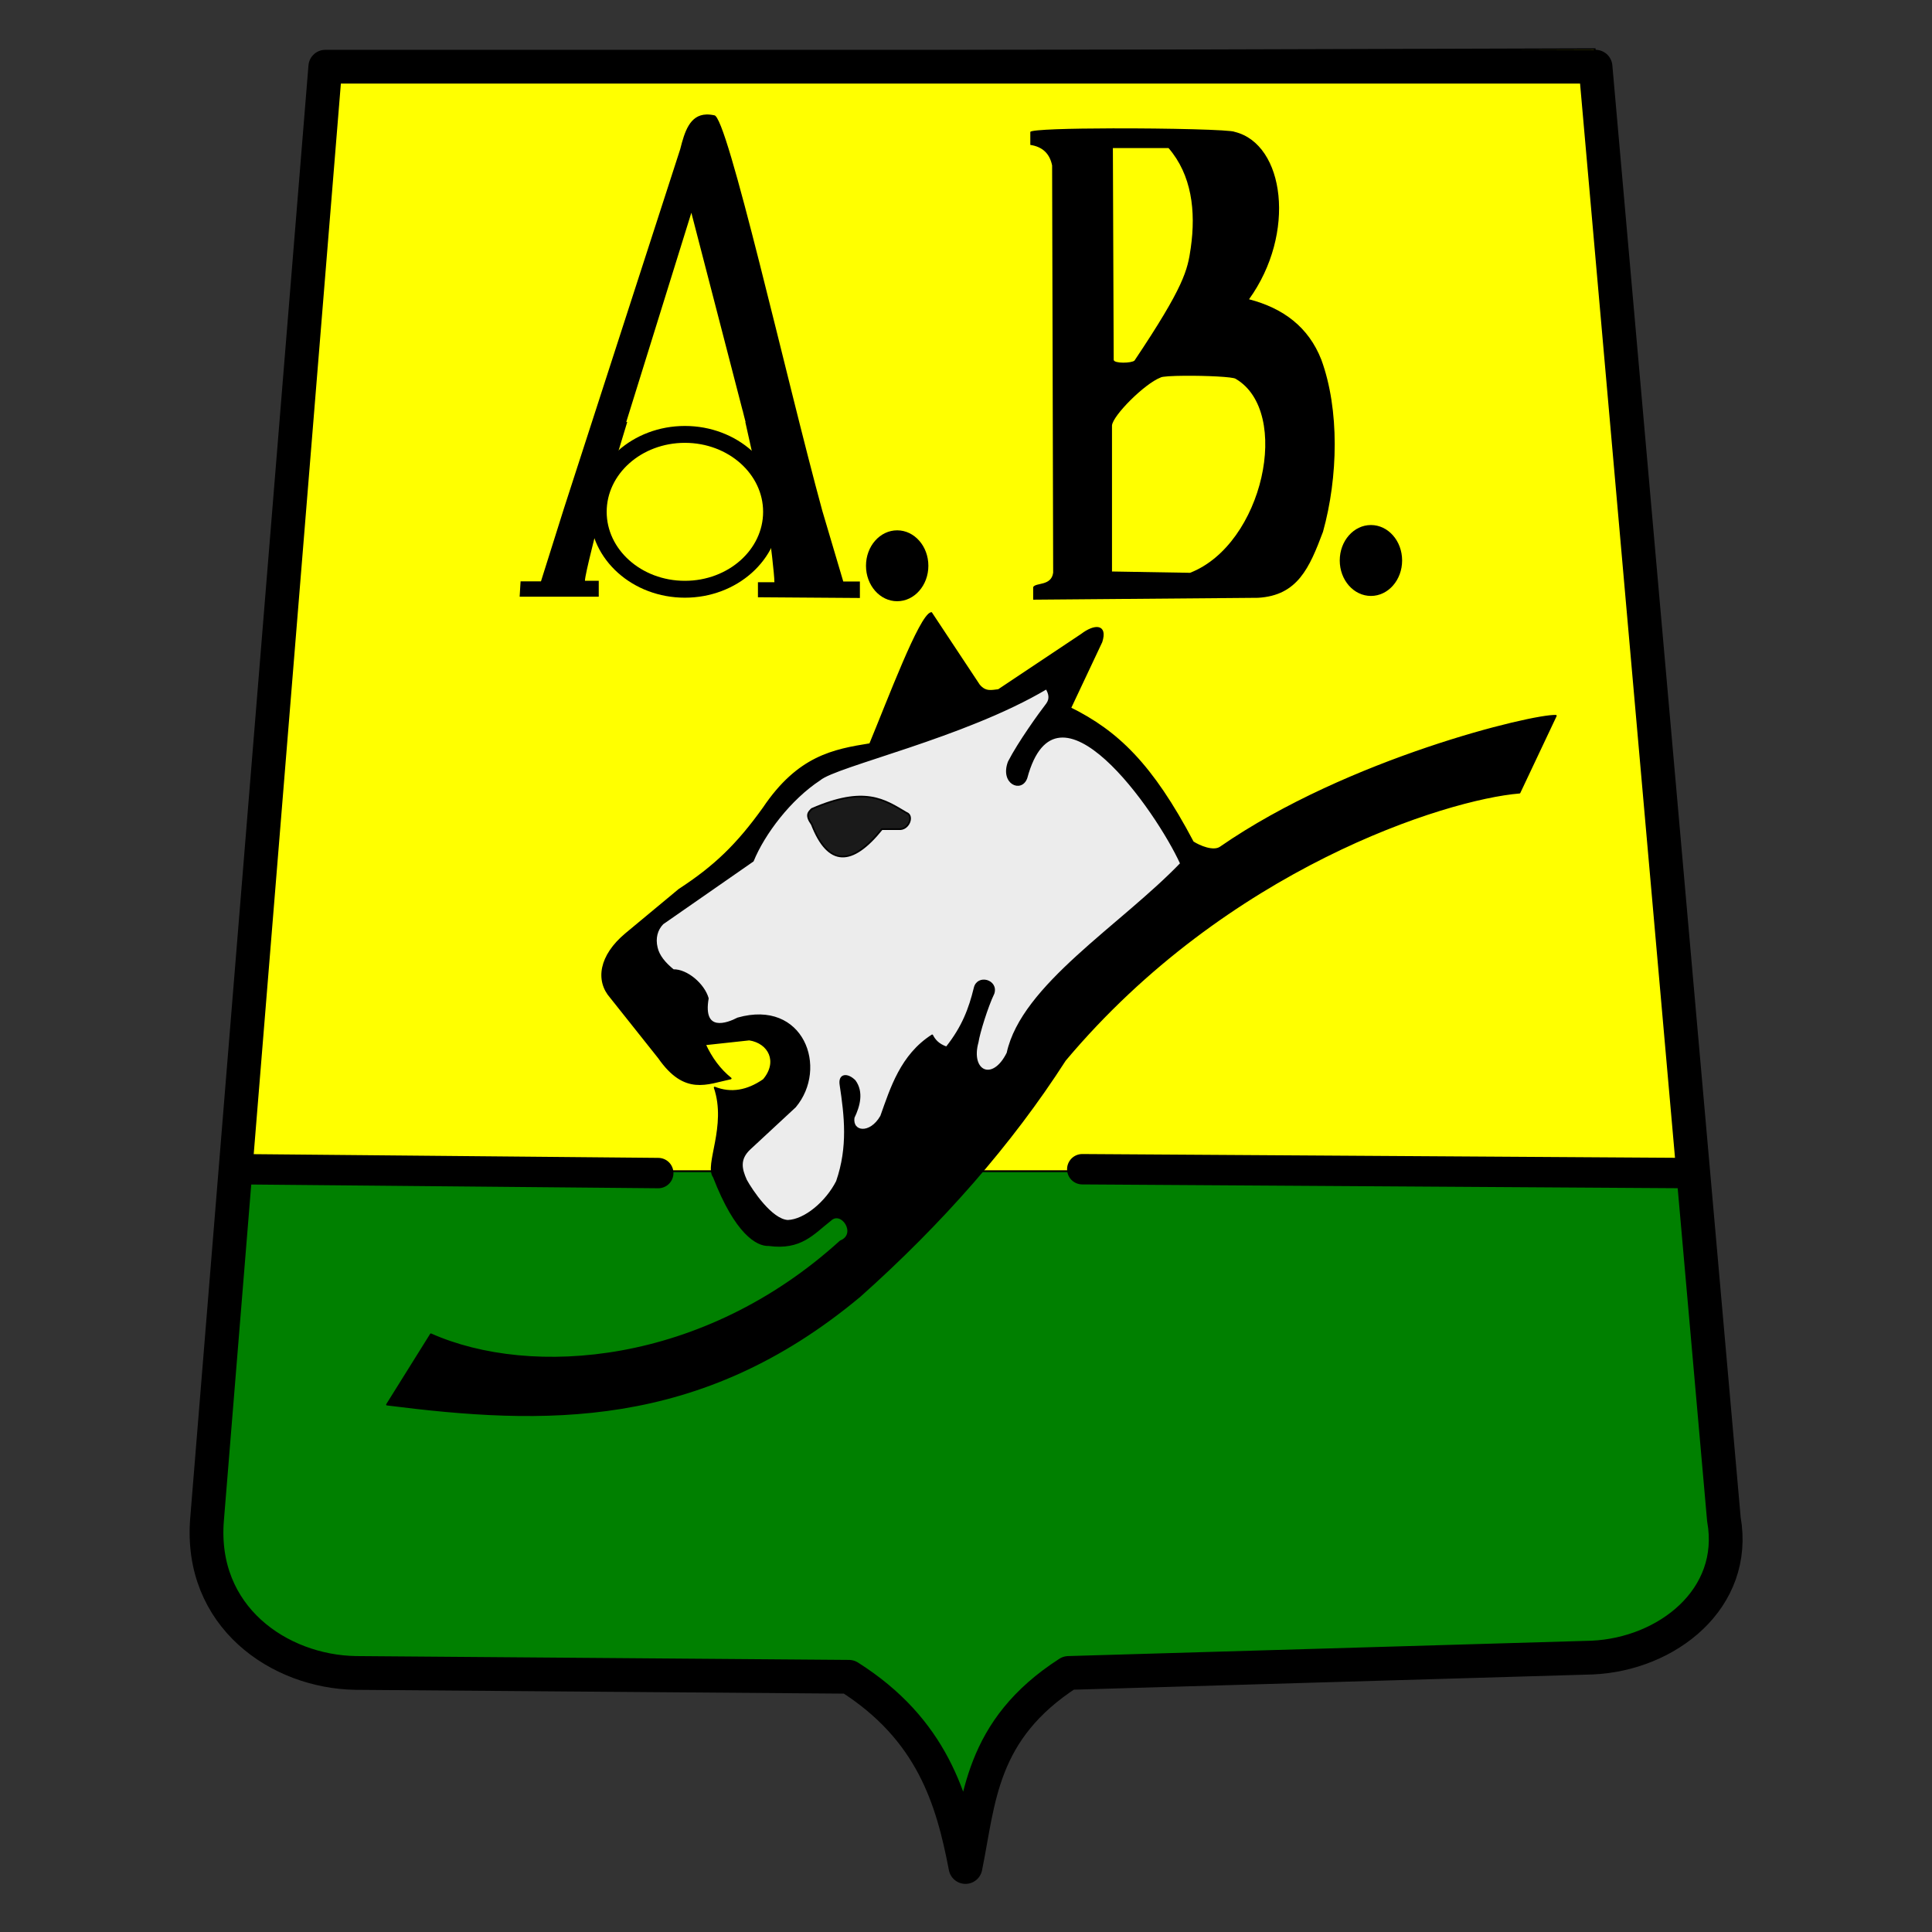 <?xml version="1.0" encoding="UTF-8" standalone="no"?>
<svg
   xmlns:dc="http://purl.org/dc/elements/1.1/"
   xmlns:cc="http://creativecommons.org/ns#"
   xmlns:rdf="http://www.w3.org/1999/02/22-rdf-syntax-ns#"
   xmlns:svg="http://www.w3.org/2000/svg"
   xmlns="http://www.w3.org/2000/svg"
   xmlns:sodipodi="http://sodipodi.sourceforge.net/DTD/sodipodi-0.dtd"
   xmlns:inkscape="http://www.inkscape.org/namespaces/inkscape"
   id="svg3681"
   version="1.1"
   inkscape:version="1.0.1 (3bc2e813f5, 2020-09-07)"
   width="1000"
   height="1000"
   sodipodi:docname="Atlético Bucaramanga.svg"
   inkscape:export-filename="D:\Imagenes\ab2.png"
   inkscape:export-xdpi="90"
   inkscape:export-ydpi="90">
  <rect width="100%" height="100%" fill="#333333" stroke="none"/>
  <defs
     id="defs3685">
    <inkscape:perspective
       sodipodi:type="inkscape:persp3d"
       inkscape:vp_x="0 : -21.450989 : 1"
       inkscape:vp_y="0 : 1000 : 0"
       inkscape:vp_z="1 : -21.450989 : 1"
       inkscape:persp3d-origin="0.5 : -21.617655 : 1"
       id="perspective3689" />
    <inkscape:perspective
       id="perspective4462"
       inkscape:persp3d-origin="0.5 : -21.617655 : 1"
       inkscape:vp_z="1 : -21.450989 : 1"
       inkscape:vp_y="0 : 1000 : 0"
       inkscape:vp_x="0 : -21.450989 : 1"
       sodipodi:type="inkscape:persp3d" />
    <inkscape:perspective
       id="perspective4496"
       inkscape:persp3d-origin="0.5 : -21.617655 : 1"
       inkscape:vp_z="1 : -21.450989 : 1"
       inkscape:vp_y="0 : 1000 : 0"
       inkscape:vp_x="0 : -21.450989 : 1"
       sodipodi:type="inkscape:persp3d" />
  </defs>
  <sodipodi:namedview
     pagecolor="#ffffff"
     bordercolor="#666666"
     borderopacity="1"
     objecttolerance="10"
     gridtolerance="10"
     guidetolerance="10"
     inkscape:pageopacity="0"
     inkscape:pageshadow="2"
     inkscape:window-width="1920"
     inkscape:window-height="1017"
     id="namedview3683"
     showgrid="false"
     inkscape:zoom="0.845"
     inkscape:cx="500"
     inkscape:cy="500"
     inkscape:window-x="-8"
     inkscape:window-y="-8"
     inkscape:window-maximized="1"
     inkscape:current-layer="svg3681"
     inkscape:document-rotation="0" />
  <g
     id="g862"
     transform="matrix(0.932,0,0,0.932,43.429,23.218)">
    <path
       style="fill:#008000;stroke:#000000;stroke-width:0.938px;stroke-linecap:butt;stroke-linejoin:miter;stroke-opacity:1"
       d="M 83.023,625.473 67.934,811.143 c -4.445,54.14 39.98,84.717 82.531,85.4 l 273.922,2.085 c 46.208,29.27 57.556,68.1 64.754,105.69 7.543,-36.991 8.063,-76.119 57.24,-107.775 l 290.783,-8.547 c 41.541,-1.831 81.048,-32.696 73.184,-76.853 l -16.372,-185.67 z"
       id="path4210"
       sodipodi:nodetypes="cccccccccc"
       inkscape:export-filename="E:\Imagenes\Mis Dibujos\Inkscape\path3689.png"
       inkscape:export-xdpi="90"
       inkscape:export-ydpi="90"
       inkscape:connector-curvature="0" />
    <path
       style="fill:#ffff00;stroke:#000000;stroke-width:0.938px;stroke-linecap:butt;stroke-linejoin:miter;stroke-opacity:1"
       d="M 83.023,625.473 H 893.977 L 839.058,2.382 133.605,4.466 Z"
       id="path3693"
       inkscape:export-filename="E:\Imagenes\Mis Dibujos\Inkscape\path3689.png"
       inkscape:export-xdpi="90"
       inkscape:export-ydpi="90"
       inkscape:connector-curvature="0" />
    <path
       sodipodi:nodetypes="cccccccccc"
       id="path4205"
       d="m 134.061,12.134 h 705.433 l 71.294,806.683 c 7.864,44.157 -31.628,74.996 -73.17,76.827 l -290.803,8.536 c -49.177,31.656 -49.68,70.78 -57.223,107.771 -7.199,-37.59 -18.519,-76.367 -64.727,-105.637 L 150.946,904.18 C 108.395,903.497 63.951,872.956 68.396,818.817 Z"
       style="fill:none;stroke:#000000;stroke-width:18.751;stroke-linecap:round;stroke-linejoin:round;stroke-miterlimit:4;stroke-dasharray:none;stroke-opacity:1"
       inkscape:export-filename="E:\Imagenes\Mis Dibujos\Inkscape\path3689.png"
       inkscape:export-xdpi="90"
       inkscape:export-ydpi="90"
       inkscape:connector-curvature="0" />
    <path
       style="fill:#000000;stroke:#000000;stroke-width:0.938px;stroke-linecap:round;stroke-linejoin:round;stroke-opacity:1"
       d="m 330.602,469.178 -29.549,24.542 c -14.589,12.162 -16.622,25.944 -8.443,35.212 l 26.735,33.612 c 14.434,20.712 26.648,14.23 39.868,11.471 -6.044,-4.863 -10.763,-11.232 -14.306,-18.94 l 24.624,-2.668 c 11.022,1.689 16.494,12.36 7.974,22.408 -9.068,6.271 -18.136,7.845 -27.204,4.268 7.31,21.453 -5.443,43.098 -0.469,49.617 12.176,31.503 24.084,38.182 30.487,37.88 17.925,2.458 24.68,-6.44 34.24,-13.872 6.253,-6.078 15.395,7.861 5.628,11.737 -76.183,69.244 -171.835,76.355 -227.49,51.653 l -24.383,39.045 c 86.658,10.986 173.542,14.127 262.661,-60.288 45.534,-40.615 84.027,-84.48 113.896,-130.987 C 634.579,457.019 756.446,418.651 797.294,415.292 l 20.169,-42.682 c -12.72,-0.598 -115.252,23.946 -186.28,73.104 -3.879,2.685 -11.632,-0.56 -15.279,-2.938 -22.735,-43.107 -41.875,-61.422 -68.138,-74.434 l 17.354,-36.813 c 3.079,-9.624 -3.858,-9.474 -11.022,-4.001 l -46.153,30.789 c -3.612,0.346 -7.224,1.627 -10.835,-2.78 l -26.501,-40.014 c -6.224,1.249 -23.921,48.55 -34.005,72.826 -20.477,3.29 -39.856,6.916 -59.099,35.479 -14.719,20.548 -27.228,32.524 -46.904,45.349 z"
       id="path4214"
       sodipodi:nodetypes="cccccccccccccccccccscccccccccc"
       inkscape:export-filename="E:\Imagenes\Mis Dibujos\Inkscape\path3689.png"
       inkscape:export-xdpi="90"
       inkscape:export-ydpi="90"
       inkscape:connector-curvature="0" />
    <path
       style="fill:#ececec;stroke:#000000;stroke-width:0.938px;stroke-linecap:round;stroke-linejoin:round;stroke-opacity:1"
       d="m 609.269,454.661 c -13.28,-29.191 -69.109,-109.507 -85.805,-47.558 -2.85,8.035 -14.335,3.075 -9.828,-8.9 5.607,-10.907 17.208,-26.987 21.236,-32.192 2.035,-2.863 1.375,-5.726 -0.325,-8.589 -45.245,26.941 -116.928,42.883 -125.902,50.65 -16.432,10.764 -30.998,30.064 -37.113,45.095 l -50.097,34.829 c -3.297,3.355 -4.547,8.165 -3.288,13.347 1.012,4.563 4.413,8.674 9.17,12.527 7.548,-0.17 16.946,7.841 19.181,15.67 -3.357,19.457 10.848,14.183 16.645,11.134 36.26,-10.294 49.894,27.526 31.839,49.043 l -25.166,23.352 c -6.216,5.797 -4.789,11.328 -2.111,17.392 3.169,5.826 14.118,22.139 23.216,22.635 9.504,-0.345 21.43,-10.396 27.277,-21.881 6.627,-19.214 4.566,-36.45 1.99,-53.57 -1.003,-6.102 3.909,-6.373 7.96,-2.264 4.532,6.25 2.406,14.004 -0.663,20.372 -1.247,8.256 9.169,9.858 15.256,-0.755 5.557,-15.538 11.14,-33.897 28.369,-44.912 1.195,2.347 3.148,5.038 7.96,6.699 9.004,-11.318 12.804,-21.568 15.571,-32.886 1.632,-7.496 12.88,-4.358 10.526,2.881 -3.629,7.572 -8.051,22.017 -8.817,27.079 -4.545,16.345 8.418,22.617 16.583,6.036 8.185,-37.626 62.91,-70.5 96.335,-105.235 z"
       id="path4212"
       sodipodi:nodetypes="cccccccccccccccccccccccccccc"
       inkscape:export-filename="E:\Imagenes\Mis Dibujos\Inkscape\path3689.png"
       inkscape:export-xdpi="90"
       inkscape:export-ydpi="90"
       inkscape:connector-curvature="0" />
    <path
       style="fill:#1a1a1a;stroke:#000000;stroke-width:0.938px;stroke-linecap:butt;stroke-linejoin:miter;stroke-opacity:1"
       d="m 404.241,432.898 c 9.135,23.468 22.292,23.299 38.93,2.668 h 10.319 c 4.936,-0.356 7.383,-7.647 3.283,-9.07 -12.227,-7.255 -23.114,-14.967 -52.532,-2.134 -1.753,1.738 -3.719,3.34 0,8.536 z"
       id="path4216"
       sodipodi:nodetypes="cccccc"
       inkscape:export-filename="E:\Imagenes\Mis Dibujos\Inkscape\path3689.png"
       inkscape:export-xdpi="90"
       inkscape:export-ydpi="90"
       inkscape:connector-curvature="0" />
    <path
       style="fill:none;stroke:#000000;stroke-width:16.876;stroke-linecap:round;stroke-linejoin:bevel;stroke-miterlimit:4;stroke-dasharray:none;stroke-opacity:1"
       d="m 86.702,624.432 232.266,2.134"
       id="path4218"
       inkscape:export-filename="E:\Imagenes\Mis Dibujos\Inkscape\path3689.png"
       inkscape:export-xdpi="90"
       inkscape:export-ydpi="90"
       inkscape:connector-curvature="0" />
    <path
       id="path4220"
       d="m 554.454,624.432 335.831,2.134"
       style="fill:none;stroke:#000000;stroke-width:16.876;stroke-linecap:round;stroke-linejoin:bevel;stroke-miterlimit:4;stroke-dasharray:none;stroke-opacity:1"
       sodipodi:nodetypes="cc"
       inkscape:export-filename="E:\Imagenes\Mis Dibujos\Inkscape\path3689.png"
       inkscape:export-xdpi="90"
       inkscape:export-ydpi="90"
       inkscape:connector-curvature="0" />
    <g
       style="font-style:normal;font-weight:normal;font-size:115.148px;font-family:'Times New Roman';-inkscape-font-specification:'Times New Roman';fill:#000000;fill-opacity:1;stroke:none"
       id="text3674"
       transform="matrix(0.979,0,0,1.113,570.663,20.394)"
       inkscape:export-filename="E:\Imagenes\Mis Dibujos\Inkscape\path3689.png"
       inkscape:export-xdpi="90"
       inkscape:export-ydpi="90">
      <path
         style="font-size:331.628px;font-family:'Cambria Math';-inkscape-font-specification:'Cambria Math'"
         d="m 348.781,203.281 0.719,2.438 -0.625,-2.438 h -0.094 z"
         id="path5303"
         transform="matrix(0.898,0,0,0.898,-522.418,-18.317)"
         inkscape:connector-curvature="0" />
      <path
         style="font-size:331.628px;font-family:'Cambria Math';-inkscape-font-specification:'Cambria Math'"
         d="m 325.844,38.688 c -10.409,0.292 -13.708,9.438 -16.5,19.25 l -73.438,199.594 -14.531,40.562 H 208.5 l -0.594,8.531 H 257.875 v -8.844 h -8.719 c -6e-5,-3.726 8.007,-30.089 8.969,-34.656 0.962,-4.567 2.999,-11.324 6.125,-20.219 L 270.375,225.25 h 0.094 l 5.406,-15.688 h -0.625 l 41.125,-116.281 32.406,110 h 0.094 l 0.625,2.438 1.125,3.844 h -0.156 l 4.281,16.906 6.344,22.031 c 1.803,5.89 3.194,16.846 4.156,21.594 0.962,4.748 3.594,24.413 3.594,28.5 H 358.437 v 8.344 l 64.406,0.406 v -9.156 h -10.5 L 399.125,258.969 C 376.336,185.688 338.888,38.391 330.781,39.125 c -1.796,-0.344 -3.45,-0.479 -4.938,-0.438 z"
         id="path3679"
         transform="matrix(0.898,0,0,0.898,-522.418,-18.317)"
         inkscape:connector-curvature="0" />
    </g>
    <circle
       style="color:#000000;display:inline;overflow:visible;visibility:visible;fill:#000000;fill-opacity:1;fill-rule:nonzero;stroke:none;stroke-width:4;marker:none;enable-background:accumulate"
       id="path3691"
       transform="matrix(1.112,0,0,1.264,-589.494,-63.155)"
       inkscape:export-filename="E:\Imagenes\Mis Dibujos\Inkscape\path3689.png"
       inkscape:export-xdpi="90"
       inkscape:export-ydpi="90"
       cx="936.291"
       cy="278.842"
       r="15.578" />
    <path
       style="fill:#000000;stroke:none"
       d="m 571.389,46.374 c -23.814,0.052 -44.949,0.633 -45.792,1.948 v 7.237 c 6.524,0.986 10.726,4.584 12.113,11.412 l 0.581,226.162 c -1.01,7.545 -9.649,5.353 -11.104,8.003 v 6.994 l 124.864,-1.044 c 21.971,-1.266 28.545,-16.553 36.095,-36.673 8.425,-30.325 9.226,-67.837 -0.918,-95.545 -7.083,-18.11 -21.1,-28.606 -40.163,-33.576 26.363,-36.57 19.835,-86.162 -7.953,-92.97 -2.062,-1.212 -37.105,-2.016 -67.724,-1.948 z m 0.063,10.96 h 30.925 c 12.774,14.789 15.277,34.812 12.327,55.462 -1.755,12.287 -3.585,21.24 -31.231,62.525 -1.524,1.511 -11.477,1.743 -11.562,-0.383 z m 39.888,126.442 c 11.667,-0.084 26.892,0.561 28.325,1.705 31.245,18.292 15.225,91.97 -25.358,107.723 l -43.345,-0.731 v -81.07 c 0.379,-5.468 18.012,-23.193 26.98,-26.652 0.702,-0.594 6.397,-0.924 13.398,-0.974 z"
       id="path3693-0"
       inkscape:export-filename="E:\Imagenes\Mis Dibujos\Inkscape\path3689.png"
       inkscape:export-xdpi="90"
       inkscape:export-ydpi="90"
       inkscape:connector-curvature="0" />
    <circle
       transform="matrix(1.112,0,0,1.264,-326.387,-66.095)"
       id="path3717"
       style="color:#000000;display:inline;overflow:visible;visibility:visible;fill:#000000;fill-opacity:1;fill-rule:nonzero;stroke:none;stroke-width:4;marker:none;enable-background:accumulate"
       inkscape:export-filename="E:\Imagenes\Mis Dibujos\Inkscape\path3689.png"
       inkscape:export-xdpi="90"
       inkscape:export-ydpi="90"
       cx="936.291"
       cy="278.842"
       r="15.578" />
    <path
       style="color:#000000;display:inline;overflow:visible;visibility:visible;fill:none;stroke:#000000;stroke-width:9.375;stroke-miterlimit:4;stroke-dasharray:none;marker:none;enable-background:accumulate"
       d="m 333.768,216.336 c -26.575,0 -48.124,19.254 -48.124,43 0,23.746 21.549,43 48.124,43 26.575,0 48.124,-19.254 48.124,-43 0,-23.746 -21.549,-43 -48.124,-43 z"
       id="path3689"
       inkscape:connector-curvature="0" />
  </g>
</svg>
